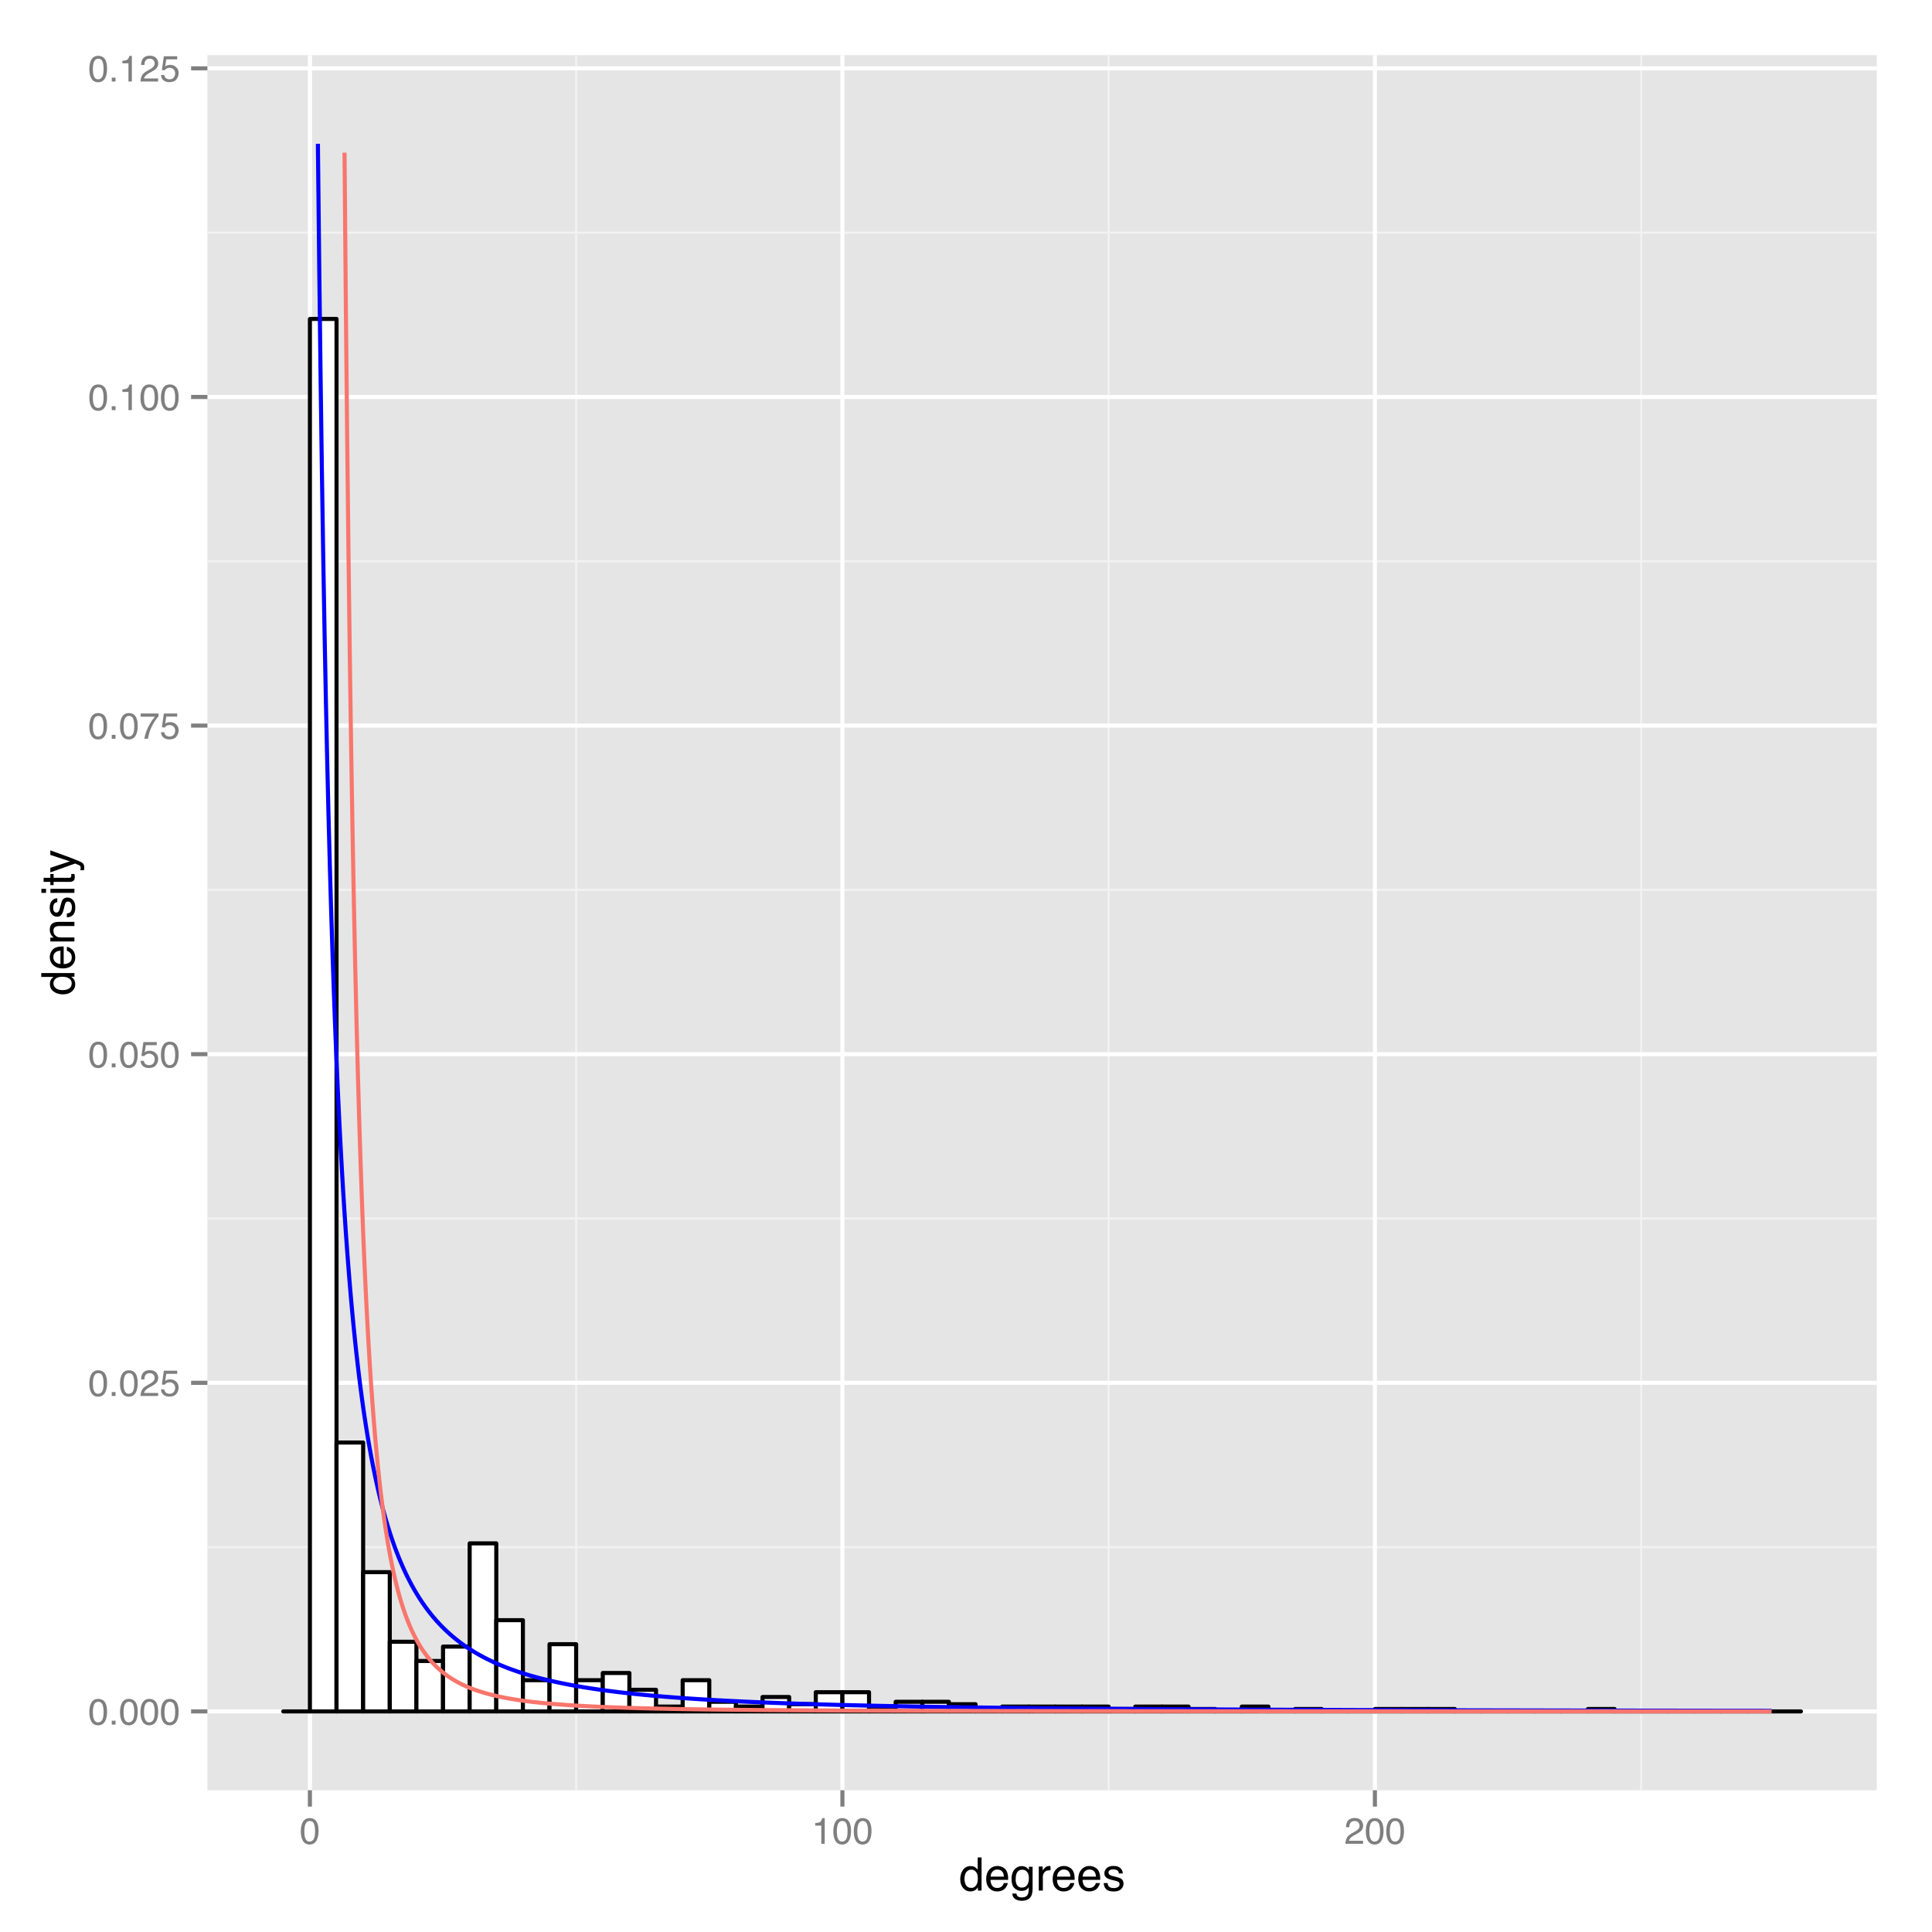 <?xml version="1.0" encoding="UTF-8"?>
<svg xmlns="http://www.w3.org/2000/svg" xmlns:xlink="http://www.w3.org/1999/xlink" width="504pt" height="504pt" viewBox="0 0 504 504" version="1.1">
<defs>
<g>
<symbol overflow="visible" id="glyph0-0">
<path style="stroke:none;" d="M 0.312 0 L 0.312 -6.875 L 5.766 -6.875 L 5.766 0 Z M 4.906 -0.859 L 4.906 -6.016 L 1.172 -6.016 L 1.172 -0.859 Z "/>
</symbol>
<symbol overflow="visible" id="glyph0-1">
<path style="stroke:none;" d="M 2.594 -6.703 C 3.457 -6.703 4.086 -6.348 4.484 -5.641 C 4.773 -5.086 4.922 -4.328 4.922 -3.359 C 4.922 -2.453 4.785 -1.695 4.516 -1.094 C 4.129 -0.238 3.488 0.188 2.594 0.188 C 1.781 0.188 1.18 -0.16 0.797 -0.859 C 0.461 -1.453 0.297 -2.238 0.297 -3.219 C 0.297 -3.977 0.395 -4.633 0.594 -5.188 C 0.957 -6.195 1.625 -6.703 2.594 -6.703 Z M 2.578 -0.578 C 3.016 -0.578 3.363 -0.77 3.625 -1.156 C 3.883 -1.551 4.016 -2.273 4.016 -3.328 C 4.016 -4.086 3.922 -4.711 3.734 -5.203 C 3.547 -5.703 3.18 -5.953 2.641 -5.953 C 2.148 -5.953 1.789 -5.719 1.562 -5.25 C 1.332 -4.781 1.219 -4.094 1.219 -3.188 C 1.219 -2.5 1.289 -1.945 1.438 -1.531 C 1.656 -0.895 2.035 -0.578 2.578 -0.578 Z "/>
</symbol>
<symbol overflow="visible" id="glyph0-2">
<path style="stroke:none;" d="M 0.812 -1.016 L 1.797 -1.016 L 1.797 0 L 0.812 0 Z "/>
</symbol>
<symbol overflow="visible" id="glyph0-3">
<path style="stroke:none;" d="M 0.297 0 C 0.328 -0.57 0.445 -1.07 0.656 -1.5 C 0.863 -1.938 1.27 -2.328 1.875 -2.672 L 2.766 -3.188 C 3.172 -3.426 3.457 -3.629 3.625 -3.797 C 3.875 -4.055 4 -4.352 4 -4.688 C 4 -5.07 3.879 -5.379 3.641 -5.609 C 3.41 -5.836 3.102 -5.953 2.719 -5.953 C 2.133 -5.953 1.734 -5.734 1.516 -5.297 C 1.398 -5.066 1.336 -4.742 1.328 -4.328 L 0.469 -4.328 C 0.477 -4.91 0.582 -5.383 0.781 -5.75 C 1.145 -6.406 1.789 -6.734 2.719 -6.734 C 3.488 -6.734 4.051 -6.523 4.406 -6.109 C 4.758 -5.691 4.938 -5.227 4.938 -4.719 C 4.938 -4.188 4.75 -3.727 4.375 -3.344 C 4.156 -3.125 3.758 -2.852 3.188 -2.531 L 2.547 -2.188 C 2.242 -2.02 2.004 -1.859 1.828 -1.703 C 1.516 -1.43 1.316 -1.129 1.234 -0.797 L 4.906 -0.797 L 4.906 0 Z "/>
</symbol>
<symbol overflow="visible" id="glyph0-4">
<path style="stroke:none;" d="M 1.188 -1.703 C 1.238 -1.223 1.461 -0.895 1.859 -0.719 C 2.055 -0.625 2.285 -0.578 2.547 -0.578 C 3.047 -0.578 3.414 -0.734 3.656 -1.047 C 3.895 -1.367 4.016 -1.723 4.016 -2.109 C 4.016 -2.578 3.867 -2.938 3.578 -3.188 C 3.297 -3.445 2.957 -3.578 2.562 -3.578 C 2.27 -3.578 2.02 -3.52 1.812 -3.406 C 1.602 -3.289 1.426 -3.133 1.281 -2.938 L 0.547 -2.984 L 1.062 -6.594 L 4.547 -6.594 L 4.547 -5.781 L 1.703 -5.781 L 1.406 -3.922 C 1.562 -4.035 1.711 -4.125 1.859 -4.188 C 2.109 -4.289 2.395 -4.344 2.719 -4.344 C 3.332 -4.344 3.852 -4.141 4.281 -3.734 C 4.707 -3.336 4.922 -2.836 4.922 -2.234 C 4.922 -1.598 4.723 -1.035 4.328 -0.547 C 3.941 -0.066 3.32 0.172 2.469 0.172 C 1.914 0.172 1.43 0.02 1.016 -0.281 C 0.598 -0.594 0.363 -1.066 0.312 -1.703 Z "/>
</symbol>
<symbol overflow="visible" id="glyph0-5">
<path style="stroke:none;" d="M 5.016 -6.594 L 5.016 -5.859 C 4.797 -5.648 4.508 -5.285 4.156 -4.766 C 3.801 -4.242 3.484 -3.688 3.203 -3.094 C 2.93 -2.508 2.727 -1.977 2.594 -1.5 C 2.5 -1.188 2.379 -0.688 2.234 0 L 1.312 0 C 1.52 -1.281 1.988 -2.555 2.719 -3.828 C 3.145 -4.566 3.594 -5.207 4.062 -5.75 L 0.344 -5.75 L 0.344 -6.594 Z "/>
</symbol>
<symbol overflow="visible" id="glyph0-6">
<path style="stroke:none;" d="M 0.922 -4.75 L 0.922 -5.391 C 1.523 -5.453 1.945 -5.551 2.188 -5.688 C 2.426 -5.832 2.609 -6.164 2.734 -6.688 L 3.391 -6.688 L 3.391 0 L 2.5 0 L 2.5 -4.75 Z "/>
</symbol>
<symbol overflow="visible" id="glyph1-0">
<path style="stroke:none;" d="M 0.391 0 L 0.391 -8.609 L 7.219 -8.609 L 7.219 0 Z M 6.141 -1.078 L 6.141 -7.531 L 1.469 -7.531 L 1.469 -1.078 Z "/>
</symbol>
<symbol overflow="visible" id="glyph1-1">
<path style="stroke:none;" d="M 1.438 -3.062 C 1.438 -2.395 1.578 -1.832 1.859 -1.375 C 2.148 -0.926 2.609 -0.703 3.234 -0.703 C 3.723 -0.703 4.125 -0.91 4.438 -1.328 C 4.758 -1.742 4.922 -2.348 4.922 -3.141 C 4.922 -3.93 4.754 -4.516 4.422 -4.891 C 4.098 -5.273 3.703 -5.469 3.234 -5.469 C 2.703 -5.469 2.27 -5.266 1.938 -4.859 C 1.602 -4.453 1.438 -3.852 1.438 -3.062 Z M 3.031 -6.391 C 3.508 -6.391 3.91 -6.285 4.234 -6.078 C 4.422 -5.961 4.633 -5.758 4.875 -5.469 L 4.875 -8.641 L 5.891 -8.641 L 5.891 0 L 4.938 0 L 4.938 -0.875 C 4.695 -0.488 4.406 -0.207 4.062 -0.031 C 3.727 0.133 3.344 0.219 2.906 0.219 C 2.207 0.219 1.602 -0.07 1.094 -0.656 C 0.582 -1.25 0.328 -2.031 0.328 -3 C 0.328 -3.914 0.562 -4.707 1.031 -5.375 C 1.5 -6.051 2.164 -6.391 3.031 -6.391 Z "/>
</symbol>
<symbol overflow="visible" id="glyph1-2">
<path style="stroke:none;" d="M 3.391 -6.422 C 3.836 -6.422 4.27 -6.316 4.688 -6.109 C 5.102 -5.898 5.422 -5.629 5.641 -5.297 C 5.848 -4.973 5.988 -4.602 6.062 -4.188 C 6.125 -3.895 6.156 -3.43 6.156 -2.797 L 1.547 -2.797 C 1.566 -2.16 1.719 -1.648 2 -1.266 C 2.281 -0.879 2.719 -0.688 3.312 -0.688 C 3.863 -0.688 4.301 -0.867 4.625 -1.234 C 4.812 -1.441 4.945 -1.688 5.031 -1.969 L 6.062 -1.969 C 6.039 -1.738 5.953 -1.484 5.797 -1.203 C 5.641 -0.922 5.469 -0.688 5.281 -0.5 C 4.957 -0.188 4.555 0.02 4.078 0.125 C 3.828 0.188 3.539 0.219 3.219 0.219 C 2.438 0.219 1.773 -0.062 1.234 -0.625 C 0.691 -1.195 0.422 -1.992 0.422 -3.016 C 0.422 -4.023 0.691 -4.844 1.234 -5.469 C 1.785 -6.102 2.504 -6.422 3.391 -6.422 Z M 5.062 -3.641 C 5.02 -4.098 4.922 -4.461 4.766 -4.734 C 4.484 -5.242 4.004 -5.5 3.328 -5.5 C 2.836 -5.5 2.426 -5.32 2.094 -4.969 C 1.77 -4.625 1.598 -4.18 1.578 -3.641 Z M 3.281 -6.422 Z "/>
</symbol>
<symbol overflow="visible" id="glyph1-3">
<path style="stroke:none;" d="M 2.984 -6.391 C 3.484 -6.391 3.914 -6.27 4.281 -6.031 C 4.477 -5.883 4.68 -5.68 4.891 -5.422 L 4.891 -6.219 L 5.859 -6.219 L 5.859 -0.516 C 5.859 0.285 5.742 0.914 5.516 1.375 C 5.078 2.227 4.25 2.656 3.031 2.656 C 2.352 2.656 1.785 2.504 1.328 2.203 C 0.867 1.898 0.609 1.426 0.547 0.781 L 1.625 0.781 C 1.676 1.062 1.773 1.281 1.922 1.438 C 2.16 1.664 2.535 1.781 3.047 1.781 C 3.859 1.781 4.391 1.492 4.641 0.922 C 4.785 0.586 4.852 -0.008 4.844 -0.875 C 4.633 -0.551 4.379 -0.312 4.078 -0.156 C 3.785 0 3.395 0.078 2.906 0.078 C 2.227 0.078 1.633 -0.16 1.125 -0.641 C 0.613 -1.129 0.359 -1.93 0.359 -3.047 C 0.359 -4.098 0.613 -4.914 1.125 -5.5 C 1.645 -6.094 2.266 -6.391 2.984 -6.391 Z M 4.891 -3.172 C 4.891 -3.941 4.727 -4.516 4.406 -4.891 C 4.082 -5.266 3.676 -5.453 3.188 -5.453 C 2.438 -5.453 1.926 -5.102 1.656 -4.406 C 1.508 -4.039 1.438 -3.555 1.438 -2.953 C 1.438 -2.242 1.578 -1.703 1.859 -1.328 C 2.148 -0.961 2.539 -0.781 3.031 -0.781 C 3.789 -0.781 4.32 -1.125 4.625 -1.812 C 4.801 -2.195 4.891 -2.648 4.891 -3.172 Z M 3.109 -6.422 Z "/>
</symbol>
<symbol overflow="visible" id="glyph1-4">
<path style="stroke:none;" d="M 0.797 -6.281 L 1.812 -6.281 L 1.812 -5.188 C 1.883 -5.406 2.082 -5.664 2.406 -5.969 C 2.727 -6.27 3.098 -6.422 3.516 -6.422 C 3.535 -6.422 3.566 -6.414 3.609 -6.406 C 3.66 -6.406 3.742 -6.398 3.859 -6.391 L 3.859 -5.281 C 3.797 -5.289 3.738 -5.297 3.688 -5.297 C 3.633 -5.297 3.578 -5.297 3.516 -5.297 C 2.984 -5.297 2.57 -5.125 2.281 -4.781 C 2 -4.445 1.859 -4.055 1.859 -3.609 L 1.859 0 L 0.797 0 Z "/>
</symbol>
<symbol overflow="visible" id="glyph1-5">
<path style="stroke:none;" d="M 1.406 -1.969 C 1.438 -1.613 1.523 -1.344 1.672 -1.156 C 1.93 -0.82 2.391 -0.656 3.047 -0.656 C 3.441 -0.656 3.785 -0.738 4.078 -0.906 C 4.379 -1.07 4.531 -1.332 4.531 -1.688 C 4.531 -1.957 4.41 -2.164 4.172 -2.312 C 4.016 -2.395 3.711 -2.492 3.266 -2.609 L 2.422 -2.812 C 1.891 -2.945 1.5 -3.098 1.25 -3.266 C 0.789 -3.547 0.562 -3.941 0.562 -4.453 C 0.562 -5.047 0.773 -5.523 1.203 -5.891 C 1.629 -6.254 2.207 -6.438 2.938 -6.438 C 3.875 -6.438 4.551 -6.16 4.969 -5.609 C 5.238 -5.254 5.367 -4.875 5.359 -4.469 L 4.359 -4.469 C 4.336 -4.707 4.254 -4.926 4.109 -5.125 C 3.867 -5.395 3.445 -5.531 2.844 -5.531 C 2.445 -5.531 2.145 -5.453 1.938 -5.297 C 1.738 -5.148 1.641 -4.953 1.641 -4.703 C 1.641 -4.43 1.773 -4.211 2.047 -4.047 C 2.203 -3.953 2.43 -3.867 2.734 -3.797 L 3.422 -3.625 C 4.18 -3.438 4.691 -3.258 4.953 -3.094 C 5.359 -2.82 5.562 -2.395 5.562 -1.812 C 5.562 -1.258 5.348 -0.781 4.922 -0.375 C 4.504 0.031 3.863 0.234 3 0.234 C 2.062 0.234 1.395 0.023 1 -0.391 C 0.613 -0.816 0.41 -1.344 0.391 -1.969 Z M 2.953 -6.422 Z "/>
</symbol>
<symbol overflow="visible" id="glyph2-0">
<path style="stroke:none;" d="M 0 -0.391 L -8.609 -0.391 L -8.609 -7.219 L 0 -7.219 Z M -1.078 -6.141 L -7.531 -6.141 L -7.531 -1.469 L -1.078 -1.469 Z "/>
</symbol>
<symbol overflow="visible" id="glyph2-1">
<path style="stroke:none;" d="M -3.062 -1.438 C -2.395 -1.438 -1.832 -1.578 -1.375 -1.859 C -0.926 -2.148 -0.703 -2.609 -0.703 -3.234 C -0.703 -3.723 -0.91 -4.125 -1.328 -4.438 C -1.742 -4.758 -2.348 -4.922 -3.141 -4.922 C -3.93 -4.922 -4.516 -4.754 -4.891 -4.422 C -5.273 -4.098 -5.469 -3.703 -5.469 -3.234 C -5.469 -2.703 -5.266 -2.27 -4.859 -1.938 C -4.453 -1.602 -3.852 -1.438 -3.062 -1.438 Z M -6.391 -3.031 C -6.391 -3.508 -6.285 -3.91 -6.078 -4.234 C -5.961 -4.422 -5.758 -4.633 -5.469 -4.875 L -8.641 -4.875 L -8.641 -5.891 L 0 -5.891 L 0 -4.938 L -0.875 -4.938 C -0.488 -4.695 -0.207 -4.406 -0.031 -4.062 C 0.133 -3.727 0.219 -3.344 0.219 -2.906 C 0.219 -2.207 -0.07 -1.602 -0.656 -1.094 C -1.25 -0.582 -2.031 -0.328 -3 -0.328 C -3.914 -0.328 -4.707 -0.562 -5.375 -1.031 C -6.051 -1.5 -6.391 -2.164 -6.391 -3.031 Z "/>
</symbol>
<symbol overflow="visible" id="glyph2-2">
<path style="stroke:none;" d="M -6.422 -3.391 C -6.422 -3.836 -6.316 -4.27 -6.109 -4.688 C -5.898 -5.102 -5.629 -5.422 -5.297 -5.641 C -4.973 -5.848 -4.602 -5.988 -4.188 -6.062 C -3.895 -6.125 -3.43 -6.156 -2.797 -6.156 L -2.797 -1.547 C -2.16 -1.566 -1.648 -1.719 -1.266 -2 C -0.879 -2.281 -0.688 -2.719 -0.688 -3.312 C -0.688 -3.863 -0.867 -4.301 -1.234 -4.625 C -1.441 -4.812 -1.688 -4.945 -1.969 -5.031 L -1.969 -6.062 C -1.738 -6.039 -1.484 -5.953 -1.203 -5.797 C -0.922 -5.641 -0.688 -5.469 -0.5 -5.281 C -0.188 -4.957 0.02 -4.555 0.125 -4.078 C 0.188 -3.828 0.219 -3.539 0.219 -3.219 C 0.219 -2.438 -0.062 -1.773 -0.625 -1.234 C -1.195 -0.691 -1.992 -0.422 -3.016 -0.422 C -4.023 -0.422 -4.844 -0.691 -5.469 -1.234 C -6.102 -1.785 -6.422 -2.504 -6.422 -3.391 Z M -3.641 -5.062 C -4.098 -5.02 -4.461 -4.922 -4.734 -4.766 C -5.242 -4.484 -5.5 -4.004 -5.5 -3.328 C -5.5 -2.836 -5.32 -2.426 -4.969 -2.094 C -4.625 -1.77 -4.18 -1.598 -3.641 -1.578 Z M -6.422 -3.281 Z "/>
</symbol>
<symbol overflow="visible" id="glyph2-3">
<path style="stroke:none;" d="M -6.281 -0.781 L -6.281 -1.781 L -5.391 -1.781 C -5.754 -2.07 -6.016 -2.383 -6.172 -2.719 C -6.336 -3.051 -6.422 -3.422 -6.422 -3.828 C -6.422 -4.711 -6.109 -5.312 -5.484 -5.625 C -5.141 -5.801 -4.656 -5.891 -4.031 -5.891 L 0 -5.891 L 0 -4.812 L -3.953 -4.812 C -4.336 -4.812 -4.645 -4.754 -4.875 -4.641 C -5.27 -4.453 -5.469 -4.113 -5.469 -3.625 C -5.469 -3.375 -5.441 -3.172 -5.391 -3.016 C -5.305 -2.723 -5.133 -2.469 -4.875 -2.25 C -4.664 -2.07 -4.453 -1.957 -4.234 -1.906 C -4.016 -1.852 -3.695 -1.828 -3.281 -1.828 L 0 -1.828 L 0 -0.781 Z M -6.422 -3.25 Z "/>
</symbol>
<symbol overflow="visible" id="glyph2-4">
<path style="stroke:none;" d="M -1.969 -1.406 C -1.613 -1.438 -1.344 -1.523 -1.156 -1.672 C -0.82 -1.93 -0.656 -2.391 -0.656 -3.047 C -0.656 -3.441 -0.738 -3.785 -0.906 -4.078 C -1.07 -4.379 -1.332 -4.531 -1.688 -4.531 C -1.957 -4.531 -2.164 -4.41 -2.312 -4.172 C -2.395 -4.016 -2.492 -3.711 -2.609 -3.266 L -2.812 -2.422 C -2.945 -1.891 -3.098 -1.5 -3.266 -1.25 C -3.547 -0.789 -3.941 -0.562 -4.453 -0.562 C -5.047 -0.562 -5.523 -0.773 -5.891 -1.203 C -6.254 -1.629 -6.438 -2.207 -6.438 -2.938 C -6.438 -3.875 -6.16 -4.551 -5.609 -4.969 C -5.254 -5.238 -4.875 -5.367 -4.469 -5.359 L -4.469 -4.359 C -4.707 -4.336 -4.926 -4.254 -5.125 -4.109 C -5.395 -3.867 -5.531 -3.445 -5.531 -2.844 C -5.531 -2.445 -5.453 -2.145 -5.297 -1.938 C -5.148 -1.738 -4.953 -1.641 -4.703 -1.641 C -4.43 -1.641 -4.211 -1.773 -4.047 -2.047 C -3.953 -2.203 -3.867 -2.43 -3.797 -2.734 L -3.625 -3.422 C -3.438 -4.18 -3.258 -4.691 -3.094 -4.953 C -2.82 -5.359 -2.395 -5.562 -1.812 -5.562 C -1.258 -5.562 -0.781 -5.348 -0.375 -4.922 C 0.031 -4.504 0.234 -3.863 0.234 -3 C 0.234 -2.062 0.023 -1.395 -0.391 -1 C -0.816 -0.613 -1.344 -0.41 -1.969 -0.391 Z M -6.422 -2.953 Z "/>
</symbol>
<symbol overflow="visible" id="glyph2-5">
<path style="stroke:none;" d="M -6.25 -0.781 L -6.25 -1.844 L 0 -1.844 L 0 -0.781 Z M -8.609 -0.781 L -8.609 -1.844 L -7.406 -1.844 L -7.406 -0.781 Z "/>
</symbol>
<symbol overflow="visible" id="glyph2-6">
<path style="stroke:none;" d="M -8.031 -0.984 L -8.031 -2.047 L -6.281 -2.047 L -6.281 -3.047 L -5.422 -3.047 L -5.422 -2.047 L -1.312 -2.047 C -1.094 -2.047 -0.945 -2.125 -0.875 -2.281 C -0.832 -2.352 -0.812 -2.488 -0.812 -2.688 C -0.812 -2.738 -0.812 -2.789 -0.812 -2.844 C -0.82 -2.906 -0.828 -2.973 -0.828 -3.047 L 0 -3.047 C 0.031 -2.93 0.051 -2.805 0.062 -2.672 C 0.082 -2.547 0.094 -2.406 0.094 -2.25 C 0.094 -1.758 -0.031 -1.426 -0.281 -1.25 C -0.531 -1.07 -0.859 -0.984 -1.266 -0.984 L -5.422 -0.984 L -5.422 -0.141 L -6.281 -0.141 L -6.281 -0.984 Z "/>
</symbol>
<symbol overflow="visible" id="glyph2-7">
<path style="stroke:none;" d="M -6.281 -4.688 L -6.281 -5.859 C -5.875 -5.711 -4.953 -5.383 -3.516 -4.875 C -2.441 -4.488 -1.566 -4.164 -0.891 -3.906 C 0.711 -3.301 1.691 -2.875 2.047 -2.625 C 2.398 -2.375 2.578 -1.941 2.578 -1.328 C 2.578 -1.18 2.566 -1.066 2.547 -0.984 C 2.535 -0.91 2.516 -0.812 2.484 -0.688 L 1.531 -0.688 C 1.582 -0.875 1.613 -1.008 1.625 -1.094 C 1.633 -1.176 1.641 -1.25 1.641 -1.312 C 1.641 -1.5 1.609 -1.641 1.547 -1.734 C 1.484 -1.828 1.406 -1.906 1.312 -1.969 C 1.281 -1.988 1.117 -2.055 0.828 -2.172 C 0.535 -2.297 0.32 -2.383 0.188 -2.438 L -6.281 -0.125 L -6.281 -1.312 L -1.172 -3 Z M -6.422 -3 Z "/>
</symbol>
</g>
<clipPath id="clip1">
  <path d="M 54.105 14.398 L 490 14.398 L 490 468 L 54.105 468 Z "/>
</clipPath>
<clipPath id="clip2">
  <path d="M 54.105 403 L 490 403 L 490 404 L 54.105 404 Z "/>
</clipPath>
<clipPath id="clip3">
  <path d="M 54.105 317 L 490 317 L 490 319 L 54.105 319 Z "/>
</clipPath>
<clipPath id="clip4">
  <path d="M 54.105 231 L 490 231 L 490 233 L 54.105 233 Z "/>
</clipPath>
<clipPath id="clip5">
  <path d="M 54.105 146 L 490 146 L 490 147 L 54.105 147 Z "/>
</clipPath>
<clipPath id="clip6">
  <path d="M 54.105 60 L 490 60 L 490 61 L 54.105 61 Z "/>
</clipPath>
<clipPath id="clip7">
  <path d="M 150 14.398 L 151 14.398 L 151 468 L 150 468 Z "/>
</clipPath>
<clipPath id="clip8">
  <path d="M 288 14.398 L 290 14.398 L 290 468 L 288 468 Z "/>
</clipPath>
<clipPath id="clip9">
  <path d="M 427 14.398 L 429 14.398 L 429 468 L 427 468 Z "/>
</clipPath>
<clipPath id="clip10">
  <path d="M 54.105 445 L 490.602 445 L 490.602 447 L 54.105 447 Z "/>
</clipPath>
<clipPath id="clip11">
  <path d="M 54.105 360 L 490.602 360 L 490.602 362 L 54.105 362 Z "/>
</clipPath>
<clipPath id="clip12">
  <path d="M 54.105 274 L 490.602 274 L 490.602 276 L 54.105 276 Z "/>
</clipPath>
<clipPath id="clip13">
  <path d="M 54.105 188 L 490.602 188 L 490.602 190 L 54.105 190 Z "/>
</clipPath>
<clipPath id="clip14">
  <path d="M 54.105 103 L 490.602 103 L 490.602 105 L 54.105 105 Z "/>
</clipPath>
<clipPath id="clip15">
  <path d="M 54.105 17 L 490.602 17 L 490.602 19 L 54.105 19 Z "/>
</clipPath>
<clipPath id="clip16">
  <path d="M 80 14.398 L 82 14.398 L 82 468 L 80 468 Z "/>
</clipPath>
<clipPath id="clip17">
  <path d="M 219 14.398 L 221 14.398 L 221 468 L 219 468 Z "/>
</clipPath>
<clipPath id="clip18">
  <path d="M 358 14.398 L 360 14.398 L 360 468 L 358 468 Z "/>
</clipPath>
</defs>
<g id="surface11">
<rect x="0" y="0" width="504" height="504" style="fill:rgb(100%,100%,100%);fill-opacity:1;stroke:none;"/>
<rect x="0" y="0" width="504" height="504" style="fill:rgb(100%,100%,100%);fill-opacity:1;stroke:none;"/>
<path style="fill:none;stroke-width:1.063;stroke-linecap:round;stroke-linejoin:round;stroke:rgb(100%,100%,100%);stroke-opacity:1;stroke-miterlimit:10;" d="M 0 504 L 504 504 L 504 0 L 0 0 Z "/>
<g clip-path="url(#clip1)" clip-rule="nonzero">
<path style=" stroke:none;fill-rule:nonzero;fill:rgb(89.804%,89.804%,89.804%);fill-opacity:1;" d="M 54.105 467.027 L 489.602 467.027 L 489.602 14.398 L 54.105 14.398 Z "/>
</g>
<g clip-path="url(#clip2)" clip-rule="nonzero">
<path style="fill:none;stroke-width:0.531;stroke-linecap:butt;stroke-linejoin:round;stroke:rgb(94.902%,94.902%,94.902%);stroke-opacity:1;stroke-miterlimit:10;" d="M 54.105 403.594 L 489.602 403.594 "/>
</g>
<g clip-path="url(#clip3)" clip-rule="nonzero">
<path style="fill:none;stroke-width:0.531;stroke-linecap:butt;stroke-linejoin:round;stroke:rgb(94.902%,94.902%,94.902%);stroke-opacity:1;stroke-miterlimit:10;" d="M 54.105 317.867 L 489.602 317.867 "/>
</g>
<g clip-path="url(#clip4)" clip-rule="nonzero">
<path style="fill:none;stroke-width:0.531;stroke-linecap:butt;stroke-linejoin:round;stroke:rgb(94.902%,94.902%,94.902%);stroke-opacity:1;stroke-miterlimit:10;" d="M 54.105 232.141 L 489.602 232.141 "/>
</g>
<g clip-path="url(#clip5)" clip-rule="nonzero">
<path style="fill:none;stroke-width:0.531;stroke-linecap:butt;stroke-linejoin:round;stroke:rgb(94.902%,94.902%,94.902%);stroke-opacity:1;stroke-miterlimit:10;" d="M 54.105 146.418 L 489.602 146.418 "/>
</g>
<g clip-path="url(#clip6)" clip-rule="nonzero">
<path style="fill:none;stroke-width:0.531;stroke-linecap:butt;stroke-linejoin:round;stroke:rgb(94.902%,94.902%,94.902%);stroke-opacity:1;stroke-miterlimit:10;" d="M 54.105 60.691 L 489.602 60.691 "/>
</g>
<g clip-path="url(#clip7)" clip-rule="nonzero">
<path style="fill:none;stroke-width:0.531;stroke-linecap:butt;stroke-linejoin:round;stroke:rgb(94.902%,94.902%,94.902%);stroke-opacity:1;stroke-miterlimit:10;" d="M 150.301 467.027 L 150.301 14.398 "/>
</g>
<g clip-path="url(#clip8)" clip-rule="nonzero">
<path style="fill:none;stroke-width:0.531;stroke-linecap:butt;stroke-linejoin:round;stroke:rgb(94.902%,94.902%,94.902%);stroke-opacity:1;stroke-miterlimit:10;" d="M 289.215 467.027 L 289.215 14.398 "/>
</g>
<g clip-path="url(#clip9)" clip-rule="nonzero">
<path style="fill:none;stroke-width:0.531;stroke-linecap:butt;stroke-linejoin:round;stroke:rgb(94.902%,94.902%,94.902%);stroke-opacity:1;stroke-miterlimit:10;" d="M 428.129 467.027 L 428.129 14.398 "/>
</g>
<g clip-path="url(#clip10)" clip-rule="nonzero">
<path style="fill:none;stroke-width:1.063;stroke-linecap:butt;stroke-linejoin:round;stroke:rgb(100%,100%,100%);stroke-opacity:1;stroke-miterlimit:10;" d="M 54.105 446.453 L 489.602 446.453 "/>
</g>
<g clip-path="url(#clip11)" clip-rule="nonzero">
<path style="fill:none;stroke-width:1.063;stroke-linecap:butt;stroke-linejoin:round;stroke:rgb(100%,100%,100%);stroke-opacity:1;stroke-miterlimit:10;" d="M 54.105 360.73 L 489.602 360.73 "/>
</g>
<g clip-path="url(#clip12)" clip-rule="nonzero">
<path style="fill:none;stroke-width:1.063;stroke-linecap:butt;stroke-linejoin:round;stroke:rgb(100%,100%,100%);stroke-opacity:1;stroke-miterlimit:10;" d="M 54.105 275.004 L 489.602 275.004 "/>
</g>
<g clip-path="url(#clip13)" clip-rule="nonzero">
<path style="fill:none;stroke-width:1.063;stroke-linecap:butt;stroke-linejoin:round;stroke:rgb(100%,100%,100%);stroke-opacity:1;stroke-miterlimit:10;" d="M 54.105 189.281 L 489.602 189.281 "/>
</g>
<g clip-path="url(#clip14)" clip-rule="nonzero">
<path style="fill:none;stroke-width:1.063;stroke-linecap:butt;stroke-linejoin:round;stroke:rgb(100%,100%,100%);stroke-opacity:1;stroke-miterlimit:10;" d="M 54.105 103.555 L 489.602 103.555 "/>
</g>
<g clip-path="url(#clip15)" clip-rule="nonzero">
<path style="fill:none;stroke-width:1.063;stroke-linecap:butt;stroke-linejoin:round;stroke:rgb(100%,100%,100%);stroke-opacity:1;stroke-miterlimit:10;" d="M 54.105 17.828 L 489.602 17.828 "/>
</g>
<g clip-path="url(#clip16)" clip-rule="nonzero">
<path style="fill:none;stroke-width:1.063;stroke-linecap:butt;stroke-linejoin:round;stroke:rgb(100%,100%,100%);stroke-opacity:1;stroke-miterlimit:10;" d="M 80.844 467.027 L 80.844 14.398 "/>
</g>
<g clip-path="url(#clip17)" clip-rule="nonzero">
<path style="fill:none;stroke-width:1.063;stroke-linecap:butt;stroke-linejoin:round;stroke:rgb(100%,100%,100%);stroke-opacity:1;stroke-miterlimit:10;" d="M 219.758 467.027 L 219.758 14.398 "/>
</g>
<g clip-path="url(#clip18)" clip-rule="nonzero">
<path style="fill:none;stroke-width:1.063;stroke-linecap:butt;stroke-linejoin:round;stroke:rgb(100%,100%,100%);stroke-opacity:1;stroke-miterlimit:10;" d="M 358.672 467.027 L 358.672 14.398 "/>
</g>
<path style="fill:none;stroke-width:1.063;stroke-linecap:butt;stroke-linejoin:round;stroke:rgb(0%,0%,0%);stroke-opacity:1;stroke-miterlimit:10;" d="M 73.898 446.453 L 80.844 446.453 Z "/>
<path style="fill-rule:nonzero;fill:rgb(100%,100%,100%);fill-opacity:1;stroke-width:1.063;stroke-linecap:butt;stroke-linejoin:round;stroke:rgb(0%,0%,0%);stroke-opacity:1;stroke-miterlimit:10;" d="M 80.844 446.453 L 87.789 446.453 L 87.789 83.199 L 80.844 83.199 Z "/>
<path style="fill-rule:nonzero;fill:rgb(100%,100%,100%);fill-opacity:1;stroke-width:1.063;stroke-linecap:butt;stroke-linejoin:round;stroke:rgb(0%,0%,0%);stroke-opacity:1;stroke-miterlimit:10;" d="M 87.789 446.453 L 94.734 446.453 L 94.734 376.309 L 87.789 376.309 Z "/>
<path style="fill-rule:nonzero;fill:rgb(100%,100%,100%);fill-opacity:1;stroke-width:1.063;stroke-linecap:butt;stroke-linejoin:round;stroke:rgb(0%,0%,0%);stroke-opacity:1;stroke-miterlimit:10;" d="M 94.734 446.453 L 101.68 446.453 L 101.68 410.129 L 94.734 410.129 Z "/>
<path style="fill-rule:nonzero;fill:rgb(100%,100%,100%);fill-opacity:1;stroke-width:1.063;stroke-linecap:butt;stroke-linejoin:round;stroke:rgb(0%,0%,0%);stroke-opacity:1;stroke-miterlimit:10;" d="M 101.684 446.453 L 108.629 446.453 L 108.629 428.289 L 101.684 428.289 Z "/>
<path style="fill-rule:nonzero;fill:rgb(100%,100%,100%);fill-opacity:1;stroke-width:1.063;stroke-linecap:butt;stroke-linejoin:round;stroke:rgb(0%,0%,0%);stroke-opacity:1;stroke-miterlimit:10;" d="M 108.629 446.453 L 115.574 446.453 L 115.574 433.301 L 108.629 433.301 Z "/>
<path style="fill-rule:nonzero;fill:rgb(100%,100%,100%);fill-opacity:1;stroke-width:1.063;stroke-linecap:butt;stroke-linejoin:round;stroke:rgb(0%,0%,0%);stroke-opacity:1;stroke-miterlimit:10;" d="M 115.574 446.453 L 122.52 446.453 L 122.52 429.543 L 115.574 429.543 Z "/>
<path style="fill-rule:nonzero;fill:rgb(100%,100%,100%);fill-opacity:1;stroke-width:1.063;stroke-linecap:butt;stroke-linejoin:round;stroke:rgb(0%,0%,0%);stroke-opacity:1;stroke-miterlimit:10;" d="M 122.52 446.453 L 129.465 446.453 L 129.465 402.613 L 122.52 402.613 Z "/>
<path style="fill-rule:nonzero;fill:rgb(100%,100%,100%);fill-opacity:1;stroke-width:1.063;stroke-linecap:butt;stroke-linejoin:round;stroke:rgb(0%,0%,0%);stroke-opacity:1;stroke-miterlimit:10;" d="M 129.465 446.453 L 136.41 446.453 L 136.41 422.652 L 129.465 422.652 Z "/>
<path style="fill-rule:nonzero;fill:rgb(100%,100%,100%);fill-opacity:1;stroke-width:1.063;stroke-linecap:butt;stroke-linejoin:round;stroke:rgb(0%,0%,0%);stroke-opacity:1;stroke-miterlimit:10;" d="M 136.41 446.453 L 143.355 446.453 L 143.355 438.312 L 136.41 438.312 Z "/>
<path style="fill-rule:nonzero;fill:rgb(100%,100%,100%);fill-opacity:1;stroke-width:1.063;stroke-linecap:butt;stroke-linejoin:round;stroke:rgb(0%,0%,0%);stroke-opacity:1;stroke-miterlimit:10;" d="M 143.355 446.453 L 150.301 446.453 L 150.301 428.918 L 143.355 428.918 Z "/>
<path style="fill-rule:nonzero;fill:rgb(100%,100%,100%);fill-opacity:1;stroke-width:1.063;stroke-linecap:butt;stroke-linejoin:round;stroke:rgb(0%,0%,0%);stroke-opacity:1;stroke-miterlimit:10;" d="M 150.301 446.453 L 157.246 446.453 L 157.246 438.312 L 150.301 438.312 Z "/>
<path style="fill-rule:nonzero;fill:rgb(100%,100%,100%);fill-opacity:1;stroke-width:1.063;stroke-linecap:butt;stroke-linejoin:round;stroke:rgb(0%,0%,0%);stroke-opacity:1;stroke-miterlimit:10;" d="M 157.246 446.453 L 164.191 446.453 L 164.191 436.434 L 157.246 436.434 Z "/>
<path style="fill-rule:nonzero;fill:rgb(100%,100%,100%);fill-opacity:1;stroke-width:1.063;stroke-linecap:butt;stroke-linejoin:round;stroke:rgb(0%,0%,0%);stroke-opacity:1;stroke-miterlimit:10;" d="M 164.191 446.453 L 171.137 446.453 L 171.137 440.816 L 164.191 440.816 Z "/>
<path style="fill-rule:nonzero;fill:rgb(100%,100%,100%);fill-opacity:1;stroke-width:1.063;stroke-linecap:butt;stroke-linejoin:round;stroke:rgb(0%,0%,0%);stroke-opacity:1;stroke-miterlimit:10;" d="M 171.141 446.453 L 178.086 446.453 L 178.086 445.199 L 171.141 445.199 Z "/>
<path style="fill-rule:nonzero;fill:rgb(100%,100%,100%);fill-opacity:1;stroke-width:1.063;stroke-linecap:butt;stroke-linejoin:round;stroke:rgb(0%,0%,0%);stroke-opacity:1;stroke-miterlimit:10;" d="M 178.086 446.453 L 185.031 446.453 L 185.031 438.312 L 178.086 438.312 Z "/>
<path style="fill-rule:nonzero;fill:rgb(100%,100%,100%);fill-opacity:1;stroke-width:1.063;stroke-linecap:butt;stroke-linejoin:round;stroke:rgb(0%,0%,0%);stroke-opacity:1;stroke-miterlimit:10;" d="M 185.031 446.453 L 191.977 446.453 L 191.977 443.949 L 185.031 443.949 Z "/>
<path style="fill-rule:nonzero;fill:rgb(100%,100%,100%);fill-opacity:1;stroke-width:1.063;stroke-linecap:butt;stroke-linejoin:round;stroke:rgb(0%,0%,0%);stroke-opacity:1;stroke-miterlimit:10;" d="M 191.977 446.453 L 198.922 446.453 L 198.922 445.199 L 191.977 445.199 Z "/>
<path style="fill-rule:nonzero;fill:rgb(100%,100%,100%);fill-opacity:1;stroke-width:1.063;stroke-linecap:butt;stroke-linejoin:round;stroke:rgb(0%,0%,0%);stroke-opacity:1;stroke-miterlimit:10;" d="M 198.922 446.453 L 205.867 446.453 L 205.867 442.695 L 198.922 442.695 Z "/>
<path style="fill-rule:nonzero;fill:rgb(100%,100%,100%);fill-opacity:1;stroke-width:1.063;stroke-linecap:butt;stroke-linejoin:round;stroke:rgb(0%,0%,0%);stroke-opacity:1;stroke-miterlimit:10;" d="M 205.867 446.453 L 212.812 446.453 L 212.812 444.574 L 205.867 444.574 Z "/>
<path style="fill-rule:nonzero;fill:rgb(100%,100%,100%);fill-opacity:1;stroke-width:1.063;stroke-linecap:butt;stroke-linejoin:round;stroke:rgb(0%,0%,0%);stroke-opacity:1;stroke-miterlimit:10;" d="M 212.812 446.453 L 219.758 446.453 L 219.758 441.441 L 212.812 441.441 Z "/>
<path style="fill-rule:nonzero;fill:rgb(100%,100%,100%);fill-opacity:1;stroke-width:1.063;stroke-linecap:butt;stroke-linejoin:round;stroke:rgb(0%,0%,0%);stroke-opacity:1;stroke-miterlimit:10;" d="M 219.758 446.453 L 226.703 446.453 L 226.703 441.441 L 219.758 441.441 Z "/>
<path style="fill-rule:nonzero;fill:rgb(100%,100%,100%);fill-opacity:1;stroke-width:1.063;stroke-linecap:butt;stroke-linejoin:round;stroke:rgb(0%,0%,0%);stroke-opacity:1;stroke-miterlimit:10;" d="M 226.703 446.453 L 233.648 446.453 L 233.648 445.199 L 226.703 445.199 Z "/>
<path style="fill-rule:nonzero;fill:rgb(100%,100%,100%);fill-opacity:1;stroke-width:1.063;stroke-linecap:butt;stroke-linejoin:round;stroke:rgb(0%,0%,0%);stroke-opacity:1;stroke-miterlimit:10;" d="M 233.652 446.453 L 240.598 446.453 L 240.598 443.949 L 233.652 443.949 Z "/>
<path style="fill-rule:nonzero;fill:rgb(100%,100%,100%);fill-opacity:1;stroke-width:1.063;stroke-linecap:butt;stroke-linejoin:round;stroke:rgb(0%,0%,0%);stroke-opacity:1;stroke-miterlimit:10;" d="M 240.598 446.453 L 247.543 446.453 L 247.543 443.949 L 240.598 443.949 Z "/>
<path style="fill-rule:nonzero;fill:rgb(100%,100%,100%);fill-opacity:1;stroke-width:1.063;stroke-linecap:butt;stroke-linejoin:round;stroke:rgb(0%,0%,0%);stroke-opacity:1;stroke-miterlimit:10;" d="M 247.543 446.453 L 254.488 446.453 L 254.488 444.574 L 247.543 444.574 Z "/>
<path style="fill-rule:nonzero;fill:rgb(100%,100%,100%);fill-opacity:1;stroke-width:1.063;stroke-linecap:butt;stroke-linejoin:round;stroke:rgb(0%,0%,0%);stroke-opacity:1;stroke-miterlimit:10;" d="M 254.488 446.453 L 261.434 446.453 L 261.434 445.828 L 254.488 445.828 Z "/>
<path style="fill-rule:nonzero;fill:rgb(100%,100%,100%);fill-opacity:1;stroke-width:1.063;stroke-linecap:butt;stroke-linejoin:round;stroke:rgb(0%,0%,0%);stroke-opacity:1;stroke-miterlimit:10;" d="M 261.434 446.453 L 268.379 446.453 L 268.379 445.199 L 261.434 445.199 Z "/>
<path style="fill-rule:nonzero;fill:rgb(100%,100%,100%);fill-opacity:1;stroke-width:1.063;stroke-linecap:butt;stroke-linejoin:round;stroke:rgb(0%,0%,0%);stroke-opacity:1;stroke-miterlimit:10;" d="M 268.379 446.453 L 275.324 446.453 L 275.324 445.199 L 268.379 445.199 Z "/>
<path style="fill-rule:nonzero;fill:rgb(100%,100%,100%);fill-opacity:1;stroke-width:1.063;stroke-linecap:butt;stroke-linejoin:round;stroke:rgb(0%,0%,0%);stroke-opacity:1;stroke-miterlimit:10;" d="M 275.324 446.453 L 282.27 446.453 L 282.27 445.199 L 275.324 445.199 Z "/>
<path style="fill-rule:nonzero;fill:rgb(100%,100%,100%);fill-opacity:1;stroke-width:1.063;stroke-linecap:butt;stroke-linejoin:round;stroke:rgb(0%,0%,0%);stroke-opacity:1;stroke-miterlimit:10;" d="M 282.27 446.453 L 289.215 446.453 L 289.215 445.199 L 282.27 445.199 Z "/>
<path style="fill-rule:nonzero;fill:rgb(100%,100%,100%);fill-opacity:1;stroke-width:1.063;stroke-linecap:butt;stroke-linejoin:round;stroke:rgb(0%,0%,0%);stroke-opacity:1;stroke-miterlimit:10;" d="M 289.215 446.453 L 296.16 446.453 L 296.16 445.828 L 289.215 445.828 Z "/>
<path style="fill-rule:nonzero;fill:rgb(100%,100%,100%);fill-opacity:1;stroke-width:1.063;stroke-linecap:butt;stroke-linejoin:round;stroke:rgb(0%,0%,0%);stroke-opacity:1;stroke-miterlimit:10;" d="M 296.16 446.453 L 303.105 446.453 L 303.105 445.199 L 296.16 445.199 Z "/>
<path style="fill-rule:nonzero;fill:rgb(100%,100%,100%);fill-opacity:1;stroke-width:1.063;stroke-linecap:butt;stroke-linejoin:round;stroke:rgb(0%,0%,0%);stroke-opacity:1;stroke-miterlimit:10;" d="M 303.109 446.453 L 310.055 446.453 L 310.055 445.199 L 303.109 445.199 Z "/>
<path style="fill-rule:nonzero;fill:rgb(100%,100%,100%);fill-opacity:1;stroke-width:1.063;stroke-linecap:butt;stroke-linejoin:round;stroke:rgb(0%,0%,0%);stroke-opacity:1;stroke-miterlimit:10;" d="M 310.055 446.453 L 317 446.453 L 317 445.828 L 310.055 445.828 Z "/>
<path style="fill:none;stroke-width:1.063;stroke-linecap:butt;stroke-linejoin:round;stroke:rgb(0%,0%,0%);stroke-opacity:1;stroke-miterlimit:10;" d="M 317 446.453 L 323.945 446.453 Z "/>
<path style="fill-rule:nonzero;fill:rgb(100%,100%,100%);fill-opacity:1;stroke-width:1.063;stroke-linecap:butt;stroke-linejoin:round;stroke:rgb(0%,0%,0%);stroke-opacity:1;stroke-miterlimit:10;" d="M 323.945 446.453 L 330.891 446.453 L 330.891 445.199 L 323.945 445.199 Z "/>
<path style="fill:none;stroke-width:1.063;stroke-linecap:butt;stroke-linejoin:round;stroke:rgb(0%,0%,0%);stroke-opacity:1;stroke-miterlimit:10;" d="M 330.891 446.453 L 337.836 446.453 Z "/>
<path style="fill-rule:nonzero;fill:rgb(100%,100%,100%);fill-opacity:1;stroke-width:1.063;stroke-linecap:butt;stroke-linejoin:round;stroke:rgb(0%,0%,0%);stroke-opacity:1;stroke-miterlimit:10;" d="M 337.836 446.453 L 344.781 446.453 L 344.781 445.828 L 337.836 445.828 Z "/>
<path style="fill:none;stroke-width:1.063;stroke-linecap:butt;stroke-linejoin:round;stroke:rgb(0%,0%,0%);stroke-opacity:1;stroke-miterlimit:10;" d="M 344.781 446.453 L 351.727 446.453 Z "/>
<path style="fill:none;stroke-width:1.063;stroke-linecap:butt;stroke-linejoin:round;stroke:rgb(0%,0%,0%);stroke-opacity:1;stroke-miterlimit:10;" d="M 351.727 446.453 L 358.672 446.453 Z "/>
<path style="fill-rule:nonzero;fill:rgb(100%,100%,100%);fill-opacity:1;stroke-width:1.063;stroke-linecap:butt;stroke-linejoin:round;stroke:rgb(0%,0%,0%);stroke-opacity:1;stroke-miterlimit:10;" d="M 358.672 446.453 L 365.617 446.453 L 365.617 445.828 L 358.672 445.828 Z "/>
<path style="fill-rule:nonzero;fill:rgb(100%,100%,100%);fill-opacity:1;stroke-width:1.063;stroke-linecap:butt;stroke-linejoin:round;stroke:rgb(0%,0%,0%);stroke-opacity:1;stroke-miterlimit:10;" d="M 365.617 446.453 L 372.562 446.453 L 372.562 445.828 L 365.617 445.828 Z "/>
<path style="fill-rule:nonzero;fill:rgb(100%,100%,100%);fill-opacity:1;stroke-width:1.063;stroke-linecap:butt;stroke-linejoin:round;stroke:rgb(0%,0%,0%);stroke-opacity:1;stroke-miterlimit:10;" d="M 372.566 446.453 L 379.512 446.453 L 379.512 445.828 L 372.566 445.828 Z "/>
<path style="fill:none;stroke-width:1.063;stroke-linecap:butt;stroke-linejoin:round;stroke:rgb(0%,0%,0%);stroke-opacity:1;stroke-miterlimit:10;" d="M 379.512 446.453 L 386.457 446.453 Z "/>
<path style="fill:none;stroke-width:1.063;stroke-linecap:butt;stroke-linejoin:round;stroke:rgb(0%,0%,0%);stroke-opacity:1;stroke-miterlimit:10;" d="M 386.457 446.453 L 393.402 446.453 Z "/>
<path style="fill:none;stroke-width:1.063;stroke-linecap:butt;stroke-linejoin:round;stroke:rgb(0%,0%,0%);stroke-opacity:1;stroke-miterlimit:10;" d="M 393.402 446.453 L 400.348 446.453 Z "/>
<path style="fill:none;stroke-width:1.063;stroke-linecap:butt;stroke-linejoin:round;stroke:rgb(0%,0%,0%);stroke-opacity:1;stroke-miterlimit:10;" d="M 400.348 446.453 L 407.293 446.453 Z "/>
<path style="fill:none;stroke-width:1.063;stroke-linecap:butt;stroke-linejoin:round;stroke:rgb(0%,0%,0%);stroke-opacity:1;stroke-miterlimit:10;" d="M 407.293 446.453 L 414.238 446.453 Z "/>
<path style="fill-rule:nonzero;fill:rgb(100%,100%,100%);fill-opacity:1;stroke-width:1.063;stroke-linecap:butt;stroke-linejoin:round;stroke:rgb(0%,0%,0%);stroke-opacity:1;stroke-miterlimit:10;" d="M 414.238 446.453 L 421.184 446.453 L 421.184 445.828 L 414.238 445.828 Z "/>
<path style="fill:none;stroke-width:1.063;stroke-linecap:butt;stroke-linejoin:round;stroke:rgb(0%,0%,0%);stroke-opacity:1;stroke-miterlimit:10;" d="M 421.184 446.453 L 428.129 446.453 Z "/>
<path style="fill:none;stroke-width:1.063;stroke-linecap:butt;stroke-linejoin:round;stroke:rgb(0%,0%,0%);stroke-opacity:1;stroke-miterlimit:10;" d="M 428.129 446.453 L 435.074 446.453 Z "/>
<path style="fill:none;stroke-width:1.063;stroke-linecap:butt;stroke-linejoin:round;stroke:rgb(0%,0%,0%);stroke-opacity:1;stroke-miterlimit:10;" d="M 435.074 446.453 L 442.02 446.453 Z "/>
<path style="fill:none;stroke-width:1.063;stroke-linecap:butt;stroke-linejoin:round;stroke:rgb(0%,0%,0%);stroke-opacity:1;stroke-miterlimit:10;" d="M 442.023 446.453 L 448.969 446.453 Z "/>
<path style="fill:none;stroke-width:1.063;stroke-linecap:butt;stroke-linejoin:round;stroke:rgb(0%,0%,0%);stroke-opacity:1;stroke-miterlimit:10;" d="M 448.969 446.453 L 455.914 446.453 Z "/>
<path style="fill:none;stroke-width:1.063;stroke-linecap:butt;stroke-linejoin:round;stroke:rgb(0%,0%,0%);stroke-opacity:1;stroke-miterlimit:10;" d="M 455.914 446.453 L 462.859 446.453 Z "/>
<path style="fill:none;stroke-width:1.063;stroke-linecap:butt;stroke-linejoin:round;stroke:rgb(0%,0%,0%);stroke-opacity:1;stroke-miterlimit:10;" d="M 462.859 446.453 L 469.805 446.453 Z "/>
<path style="fill:none;stroke-width:1.063;stroke-linecap:butt;stroke-linejoin:round;stroke:rgb(0%,0%,100%);stroke-opacity:1;stroke-miterlimit:1;" d="M 82.93 37.52 L 83.277 69.469 L 83.625 97.715 L 83.969 122.727 L 84.316 144.945 L 84.664 164.773 L 85.012 182.543 L 85.359 198.535 L 85.707 212.996 L 86.055 226.117 L 86.402 238.07 L 86.75 249 L 87.098 259.02 L 87.441 268.238 L 87.789 276.738 L 88.137 284.602 L 88.484 291.895 L 88.832 298.668 L 89.18 304.977 L 89.527 310.863 L 89.875 316.367 L 90.223 321.523 L 90.57 326.359 L 90.918 330.906 L 91.262 335.184 L 91.609 339.219 L 91.957 343.023 L 92.305 346.621 L 92.652 350.023 L 93 353.25 L 93.348 356.309 L 93.695 359.215 L 94.043 361.973 L 94.391 364.602 L 94.734 367.102 L 95.082 369.484 L 95.43 371.758 L 95.777 373.93 L 96.125 376.008 L 96.473 377.992 L 96.82 379.891 L 97.168 381.711 L 97.516 383.453 L 97.863 385.129 L 98.211 386.734 L 98.555 388.273 L 98.902 389.754 L 99.25 391.18 L 99.598 392.551 L 99.945 393.867 L 100.293 395.141 L 100.641 396.363 L 100.988 397.543 L 101.336 398.68 L 101.684 399.781 L 102.027 400.84 L 102.375 401.863 L 102.723 402.855 L 103.07 403.812 L 103.418 404.734 L 103.766 405.633 L 104.113 406.5 L 104.461 407.336 L 104.809 408.148 L 105.156 408.938 L 105.504 409.703 L 105.848 410.441 L 106.195 411.16 L 106.543 411.855 L 106.891 412.531 L 107.238 413.191 L 107.586 413.828 L 107.934 414.445 L 108.281 415.051 L 108.629 415.633 L 108.977 416.203 L 109.32 416.758 L 109.668 417.297 L 110.016 417.82 L 110.363 418.332 L 110.711 418.828 L 111.059 419.312 L 111.406 419.781 L 111.754 420.242 L 112.102 420.691 L 112.449 421.125 L 112.797 421.551 L 113.141 421.965 L 113.488 422.371 L 113.836 422.766 L 114.184 423.152 L 114.531 423.527 L 114.879 423.895 L 115.227 424.254 L 115.574 424.605 L 115.922 424.945 L 116.27 425.281 L 116.613 425.609 L 116.961 425.926 L 117.309 426.238 L 117.656 426.543 L 118.004 426.844 L 118.699 427.422 L 119.047 427.699 L 119.395 427.973 L 119.742 428.242 L 120.09 428.504 L 120.434 428.758 L 120.781 429.012 L 121.129 429.258 L 121.824 429.734 L 122.172 429.965 L 122.52 430.191 L 122.867 430.414 L 123.562 430.844 L 123.91 431.055 L 124.254 431.258 L 124.602 431.461 L 125.297 431.852 L 125.992 432.227 L 126.34 432.41 L 126.688 432.59 L 127.035 432.766 L 127.383 432.938 L 127.727 433.105 L 128.074 433.273 L 128.422 433.438 L 128.77 433.598 L 129.465 433.91 L 129.812 434.062 L 130.508 434.359 L 130.855 434.504 L 131.203 434.645 L 131.547 434.785 L 132.242 435.059 L 132.59 435.191 L 133.285 435.449 L 133.98 435.699 L 134.676 435.941 L 135.02 436.059 L 135.367 436.176 L 136.062 436.402 L 136.758 436.621 L 137.801 436.938 L 138.496 437.141 L 138.84 437.238 L 139.535 437.434 L 140.23 437.621 L 140.578 437.711 L 140.926 437.805 L 141.273 437.891 L 141.621 437.98 L 141.969 438.066 L 142.312 438.152 L 142.66 438.234 L 143.008 438.32 L 143.355 438.402 L 145.094 438.793 L 145.789 438.941 L 146.133 439.012 L 146.48 439.086 L 147.176 439.227 L 147.523 439.293 L 147.871 439.363 L 148.914 439.562 L 149.262 439.625 L 149.605 439.691 L 149.953 439.754 L 150.301 439.812 L 150.996 439.938 L 152.039 440.113 L 152.387 440.168 L 152.734 440.227 L 153.082 440.281 L 153.426 440.336 L 154.121 440.445 L 154.469 440.496 L 154.816 440.551 L 156.207 440.754 L 156.555 440.801 L 156.898 440.852 L 158.637 441.086 L 158.984 441.129 L 159.332 441.176 L 160.375 441.305 L 160.719 441.348 L 161.414 441.434 L 162.109 441.512 L 162.457 441.555 L 163.848 441.711 L 164.191 441.746 L 164.539 441.785 L 164.887 441.82 L 165.234 441.859 L 167.668 442.105 L 168.012 442.137 L 168.359 442.172 L 169.055 442.234 L 169.402 442.27 L 171.141 442.426 L 171.488 442.453 L 171.832 442.484 L 172.18 442.512 L 172.527 442.543 L 172.875 442.57 L 173.223 442.602 L 174.961 442.738 L 175.305 442.766 L 176 442.82 L 176.348 442.844 L 176.695 442.871 L 177.043 442.895 L 177.391 442.922 L 177.738 442.945 L 178.086 442.973 L 178.781 443.02 L 179.125 443.043 L 181.559 443.207 L 181.906 443.227 L 182.254 443.25 L 182.598 443.273 L 182.945 443.293 L 183.293 443.316 L 183.988 443.355 L 184.336 443.379 L 185.379 443.438 L 185.727 443.461 L 186.074 443.48 L 186.418 443.5 L 187.461 443.559 L 187.809 443.574 L 188.852 443.633 L 189.199 443.648 L 189.547 443.668 L 189.891 443.688 L 190.238 443.703 L 190.586 443.723 L 190.934 443.738 L 191.281 443.758 L 191.977 443.789 L 192.324 443.809 L 193.367 443.855 L 193.711 443.875 L 196.492 444 L 196.84 444.012 L 197.184 444.027 L 198.227 444.074 L 198.574 444.086 L 198.922 444.102 L 199.27 444.113 L 199.965 444.145 L 200.312 444.156 L 200.66 444.172 L 201.004 444.184 L 201.352 444.199 L 202.047 444.223 L 202.395 444.238 L 203.09 444.262 L 203.438 444.277 L 204.133 444.301 L 204.477 444.312 L 204.824 444.328 L 207.953 444.434 L 208.297 444.445 L 209.688 444.492 L 210.035 444.5 L 211.426 444.547 L 211.77 444.555 L 212.465 444.578 L 212.812 444.586 L 213.16 444.598 L 213.508 444.605 L 214.203 444.629 L 214.551 444.637 L 214.898 444.648 L 215.246 444.656 L 215.59 444.668 L 215.938 444.676 L 216.285 444.688 L 216.633 444.695 L 216.98 444.707 L 217.676 444.723 L 218.023 444.734 L 218.719 444.75 L 219.066 444.762 L 219.41 444.77 L 219.758 444.777 L 220.105 444.789 L 221.496 444.82 L 221.844 444.832 L 222.539 444.848 L 222.883 444.855 L 223.926 444.879 L 224.273 444.891 L 226.359 444.938 L 226.703 444.945 L 227.398 444.961 L 227.746 444.965 L 229.832 445.012 L 230.176 445.02 L 230.523 445.023 L 231.914 445.055 L 232.262 445.059 L 233.305 445.082 L 233.652 445.086 L 233.996 445.094 L 234.691 445.109 L 235.039 445.113 L 235.734 445.129 L 236.082 445.133 L 236.43 445.141 L 236.777 445.145 L 237.125 445.152 L 237.469 445.16 L 237.816 445.164 L 238.164 445.172 L 238.512 445.176 L 238.859 445.184 L 239.207 445.188 L 239.902 445.203 L 240.25 445.207 L 240.598 445.215 L 240.945 445.219 L 241.289 445.227 L 241.984 445.234 L 242.332 445.242 L 242.68 445.246 L 243.027 445.254 L 243.375 445.258 L 243.723 445.266 L 244.418 445.273 L 244.762 445.281 L 245.109 445.285 L 245.457 445.293 L 246.152 445.301 L 246.5 445.309 L 247.195 445.316 L 247.543 445.324 L 248.238 445.332 L 248.582 445.34 L 249.277 445.348 L 249.625 445.355 L 250.668 445.367 L 251.016 445.375 L 251.711 445.383 L 252.055 445.387 L 252.402 445.391 L 252.75 445.398 L 254.141 445.414 L 254.488 445.422 L 255.531 445.434 L 255.875 445.438 L 256.57 445.445 L 256.918 445.453 L 259.352 445.48 L 259.695 445.484 L 260.391 445.492 L 260.738 445.5 L 262.824 445.523 L 263.168 445.527 L 266.645 445.566 L 266.988 445.566 L 270.117 445.602 L 270.461 445.605 L 270.809 445.609 L 271.156 445.609 L 273.59 445.637 L 273.938 445.637 L 274.281 445.641 L 275.672 445.656 L 276.02 445.656 L 277.41 445.672 L 277.754 445.672 L 279.145 445.688 L 279.492 445.688 L 280.535 445.699 L 280.883 445.699 L 281.23 445.703 L 281.574 445.707 L 281.922 445.711 L 282.27 445.711 L 283.312 445.723 L 283.66 445.723 L 284.355 445.73 L 284.703 445.73 L 285.047 445.734 L 285.742 445.742 L 286.09 445.742 L 286.785 445.75 L 287.133 445.75 L 287.828 445.758 L 288.176 445.758 L 288.523 445.762 L 288.867 445.766 L 289.215 445.766 L 289.91 445.773 L 290.258 445.773 L 290.953 445.781 L 291.301 445.781 L 291.996 445.789 L 292.34 445.789 L 293.035 445.797 L 293.383 445.797 L 293.73 445.801 L 294.078 445.801 L 294.773 445.809 L 295.121 445.809 L 295.816 445.816 L 296.16 445.816 L 296.508 445.82 L 296.855 445.82 L 297.551 445.828 L 297.898 445.828 L 298.246 445.832 L 298.594 445.832 L 298.941 445.836 L 299.289 445.836 L 299.633 445.84 L 299.98 445.844 L 300.328 445.844 L 300.676 445.848 L 301.023 445.848 L 301.371 445.852 L 301.719 445.852 L 302.414 445.859 L 302.762 445.859 L 303.109 445.863 L 303.453 445.863 L 303.801 445.867 L 304.148 445.867 L 304.496 445.871 L 304.844 445.871 L 305.191 445.875 L 305.539 445.875 L 305.887 445.879 L 306.234 445.879 L 306.582 445.883 L 306.93 445.883 L 307.273 445.887 L 307.621 445.887 L 308.316 445.895 L 308.664 445.895 L 309.012 445.898 L 309.359 445.898 L 309.707 445.902 L 310.055 445.902 L 310.402 445.906 L 310.746 445.906 L 311.094 445.91 L 311.789 445.91 L 312.137 445.914 L 312.484 445.914 L 312.832 445.918 L 313.18 445.918 L 313.527 445.922 L 313.875 445.922 L 314.223 445.926 L 314.566 445.926 L 314.914 445.93 L 315.262 445.93 L 315.609 445.934 L 315.957 445.934 L 316.305 445.938 L 317 445.938 L 317.348 445.941 L 317.695 445.941 L 318.039 445.945 L 318.387 445.945 L 318.734 445.949 L 319.082 445.949 L 319.43 445.953 L 320.125 445.953 L 320.473 445.957 L 320.82 445.957 L 321.168 445.961 L 321.516 445.961 L 321.859 445.965 L 322.555 445.965 L 322.902 445.969 L 323.25 445.969 L 323.598 445.973 L 323.945 445.973 L 324.293 445.977 L 324.988 445.977 L 325.332 445.98 L 325.68 445.98 L 326.027 445.984 L 326.723 445.984 L 327.07 445.988 L 327.418 445.988 L 327.766 445.992 L 328.461 445.992 L 328.809 445.996 L 329.5 445.996 L 329.848 446 L 330.195 446 L 330.543 446.004 L 331.238 446.004 L 331.586 446.008 L 332.281 446.008 L 332.625 446.012 L 332.973 446.012 L 333.32 446.016 L 334.016 446.016 L 334.363 446.02 L 335.059 446.02 L 335.406 446.023 L 336.102 446.023 L 336.445 446.027 L 337.141 446.027 L 337.488 446.031 L 337.836 446.031 L 338.184 446.035 L 338.879 446.035 L 339.227 446.039 L 339.918 446.039 L 340.266 446.043 L 340.961 446.043 L 341.309 446.047 L 342.004 446.047 L 342.352 446.051 L 343.047 446.051 L 343.395 446.055 L 344.434 446.055 L 344.781 446.059 L 345.477 446.059 L 345.824 446.062 L 346.52 446.062 L 346.867 446.066 L 347.559 446.066 L 347.906 446.07 L 348.602 446.07 L 348.949 446.074 L 349.992 446.074 L 350.34 446.078 L 351.031 446.078 L 351.379 446.082 L 352.422 446.082 L 352.77 446.086 L 353.465 446.086 L 353.812 446.09 L 354.852 446.09 L 355.199 446.094 L 355.895 446.094 L 356.242 446.098 L 357.285 446.098 L 357.633 446.102 L 358.672 446.102 L 359.02 446.105 L 359.715 446.105 L 360.062 446.109 L 361.105 446.109 L 361.453 446.113 L 362.492 446.113 L 362.84 446.117 L 363.883 446.117 L 364.23 446.121 L 365.273 446.121 L 365.617 446.125 L 366.66 446.125 L 367.008 446.129 L 368.051 446.129 L 368.398 446.133 L 369.438 446.133 L 369.785 446.137 L 371.176 446.137 L 371.523 446.141 L 372.566 446.141 L 372.91 446.145 L 373.953 446.145 L 374.301 446.148 L 375.691 446.148 L 376.039 446.152 L 377.078 446.152 L 377.426 446.156 L 378.816 446.156 L 379.164 446.16 L 380.551 446.16 L 380.898 446.164 L 382.289 446.164 L 382.637 446.168 L 383.68 446.168 L 384.023 446.172 L 385.414 446.172 L 385.762 446.176 L 387.152 446.176 L 387.496 446.18 L 389.234 446.18 L 389.582 446.184 L 390.973 446.184 L 391.316 446.188 L 392.707 446.188 L 393.055 446.191 L 394.793 446.191 L 395.137 446.195 L 396.527 446.195 L 396.875 446.199 L 398.609 446.199 L 398.957 446.203 L 400.695 446.203 L 401.043 446.207 L 402.777 446.207 L 403.125 446.211 L 404.863 446.211 L 405.211 446.215 L 406.945 446.215 L 407.293 446.219 L 409.379 446.219 L 409.723 446.223 L 411.461 446.223 L 411.809 446.227 L 413.891 446.227 L 414.238 446.23 L 416.324 446.23 L 416.672 446.234 L 418.754 446.234 L 419.102 446.238 L 421.184 446.238 L 421.531 446.242 L 423.617 446.242 L 423.965 446.246 L 426.395 446.246 L 426.742 446.25 L 428.824 446.25 L 429.172 446.254 L 431.602 446.254 L 431.949 446.258 L 434.383 446.258 L 434.73 446.262 L 437.508 446.262 L 437.855 446.266 L 440.285 446.266 L 440.633 446.27 L 443.41 446.27 L 443.758 446.273 L 446.535 446.273 L 446.883 446.277 L 449.664 446.277 L 450.008 446.281 L 453.137 446.281 L 453.48 446.285 L 456.609 446.285 L 456.957 446.289 L 460.082 446.289 L 460.43 446.293 L 462.164 446.293 "/>
<path style="fill:none;stroke-width:1.063;stroke-linecap:butt;stroke-linejoin:round;stroke:rgb(97.255%,46.275%,42.745%);stroke-opacity:1;stroke-miterlimit:1;" d="M 89.875 39.824 L 90.223 79.766 L 90.57 114.539 L 90.918 144.961 L 91.262 171.703 L 91.609 195.305 L 91.957 216.227 L 92.305 234.84 L 92.652 251.457 L 93 266.344 L 93.348 279.723 L 93.695 291.777 L 94.043 302.676 L 94.391 312.551 L 94.734 321.523 L 95.082 329.695 L 95.43 337.156 L 95.777 343.977 L 96.125 350.234 L 96.473 355.98 L 96.82 361.266 L 97.168 366.141 L 97.516 370.641 L 97.863 374.805 L 98.211 378.664 L 98.555 382.242 L 98.902 385.57 L 99.25 388.664 L 99.598 391.551 L 99.945 394.242 L 100.293 396.758 L 100.641 399.109 L 100.988 401.312 L 101.336 403.375 L 101.684 405.316 L 102.027 407.137 L 102.375 408.848 L 102.723 410.461 L 103.07 411.98 L 103.418 413.414 L 103.766 414.77 L 104.113 416.047 L 104.461 417.258 L 104.809 418.402 L 105.156 419.484 L 105.504 420.516 L 105.848 421.488 L 106.195 422.414 L 106.543 423.293 L 106.891 424.129 L 107.238 424.926 L 107.586 425.684 L 107.934 426.406 L 108.281 427.094 L 108.629 427.75 L 108.977 428.375 L 109.32 428.973 L 109.668 429.543 L 110.016 430.09 L 110.363 430.609 L 110.711 431.109 L 111.059 431.59 L 111.406 432.047 L 111.754 432.488 L 112.102 432.906 L 112.449 433.312 L 112.797 433.699 L 113.141 434.07 L 113.488 434.43 L 113.836 434.773 L 114.184 435.102 L 114.531 435.422 L 114.879 435.727 L 115.227 436.02 L 115.574 436.305 L 115.922 436.578 L 116.27 436.84 L 116.613 437.094 L 116.961 437.34 L 117.309 437.574 L 117.656 437.801 L 118.004 438.023 L 118.352 438.234 L 118.699 438.438 L 119.047 438.637 L 119.395 438.828 L 119.742 439.012 L 120.09 439.191 L 120.434 439.367 L 121.129 439.695 L 121.477 439.852 L 121.824 440.004 L 122.172 440.152 L 122.52 440.297 L 122.867 440.434 L 123.562 440.699 L 123.91 440.824 L 124.254 440.945 L 124.602 441.066 L 125.297 441.293 L 125.645 441.402 L 125.992 441.508 L 126.688 441.711 L 127.035 441.809 L 127.383 441.902 L 127.727 441.992 L 128.422 442.172 L 129.465 442.418 L 129.812 442.496 L 130.508 442.645 L 131.203 442.785 L 131.547 442.855 L 132.242 442.988 L 132.938 443.113 L 133.98 443.289 L 134.676 443.398 L 135.02 443.453 L 136.062 443.605 L 136.41 443.652 L 136.758 443.703 L 137.105 443.746 L 137.453 443.793 L 138.496 443.922 L 138.84 443.965 L 140.23 444.121 L 140.578 444.156 L 140.926 444.195 L 141.621 444.266 L 141.969 444.297 L 142.312 444.332 L 144.051 444.488 L 144.398 444.516 L 144.746 444.547 L 145.789 444.629 L 146.133 444.652 L 146.828 444.707 L 147.871 444.777 L 148.219 444.805 L 148.566 444.824 L 149.262 444.871 L 149.605 444.895 L 150.301 444.934 L 150.648 444.957 L 152.387 445.055 L 152.734 445.07 L 153.082 445.09 L 153.426 445.109 L 154.121 445.141 L 154.469 445.16 L 156.555 445.254 L 156.898 445.27 L 157.246 445.285 L 157.594 445.297 L 158.289 445.328 L 158.637 445.34 L 158.984 445.355 L 159.68 445.379 L 160.027 445.395 L 160.375 445.406 L 160.719 445.418 L 163.848 445.523 L 164.191 445.531 L 164.887 445.555 L 165.234 445.562 L 165.582 445.574 L 165.93 445.582 L 166.277 445.594 L 166.625 445.602 L 166.973 445.613 L 167.668 445.629 L 168.012 445.641 L 169.402 445.672 L 169.75 445.684 L 171.488 445.723 L 171.832 445.73 L 172.527 445.746 L 172.875 445.75 L 174.266 445.781 L 174.613 445.785 L 174.961 445.793 L 175.305 445.801 L 175.652 445.809 L 176 445.812 L 176.348 445.82 L 176.695 445.824 L 177.391 445.84 L 177.738 445.844 L 178.086 445.852 L 178.434 445.855 L 178.781 445.863 L 179.125 445.867 L 179.473 445.875 L 180.168 445.883 L 180.516 445.891 L 180.863 445.895 L 181.211 445.902 L 182.254 445.914 L 182.598 445.922 L 183.293 445.93 L 183.641 445.938 L 185.031 445.953 L 185.379 445.961 L 186.074 445.969 L 186.418 445.973 L 189.547 446.008 L 189.891 446.012 L 193.367 446.051 L 193.711 446.055 L 194.059 446.055 L 195.797 446.074 L 196.145 446.074 L 196.84 446.082 L 197.184 446.086 L 197.531 446.09 L 197.879 446.09 L 198.922 446.102 L 199.27 446.102 L 199.965 446.109 L 200.312 446.109 L 200.66 446.113 L 201.004 446.117 L 201.352 446.117 L 202.047 446.125 L 202.395 446.125 L 203.09 446.133 L 203.438 446.133 L 204.133 446.141 L 204.477 446.141 L 205.172 446.148 L 205.52 446.148 L 205.867 446.152 L 206.215 446.152 L 206.562 446.156 L 206.91 446.156 L 207.605 446.164 L 207.953 446.164 L 208.297 446.168 L 208.645 446.168 L 208.992 446.172 L 209.34 446.172 L 209.688 446.176 L 210.035 446.176 L 210.383 446.18 L 210.73 446.18 L 211.078 446.184 L 211.426 446.184 L 211.77 446.188 L 212.117 446.188 L 212.465 446.191 L 212.812 446.191 L 213.16 446.195 L 213.508 446.195 L 213.855 446.199 L 214.203 446.199 L 214.551 446.203 L 214.898 446.203 L 215.246 446.207 L 215.59 446.207 L 215.938 446.211 L 216.633 446.211 L 216.98 446.215 L 217.328 446.215 L 217.676 446.219 L 218.023 446.219 L 218.371 446.223 L 219.066 446.223 L 219.41 446.227 L 219.758 446.227 L 220.105 446.23 L 220.801 446.23 L 221.148 446.234 L 221.496 446.234 L 221.844 446.238 L 222.539 446.238 L 222.883 446.242 L 223.578 446.242 L 223.926 446.246 L 224.621 446.246 L 224.969 446.25 L 225.664 446.25 L 226.012 446.254 L 226.703 446.254 L 227.051 446.258 L 227.746 446.258 L 228.094 446.262 L 228.789 446.262 L 229.137 446.266 L 229.832 446.266 L 230.176 446.27 L 230.871 446.27 L 231.219 446.273 L 232.262 446.273 L 232.609 446.277 L 233.305 446.277 L 233.652 446.281 L 234.691 446.281 L 235.039 446.285 L 236.082 446.285 L 236.43 446.289 L 237.125 446.289 L 237.469 446.293 L 238.512 446.293 L 238.859 446.297 L 239.902 446.297 L 240.25 446.301 L 241.637 446.301 L 241.984 446.305 L 243.027 446.305 L 243.375 446.309 L 244.762 446.309 L 245.109 446.312 L 246.152 446.312 L 246.5 446.316 L 247.891 446.316 L 248.238 446.32 L 249.973 446.32 L 250.32 446.324 L 251.711 446.324 L 252.055 446.328 L 253.445 446.328 L 253.793 446.332 L 255.531 446.332 L 255.875 446.336 L 257.613 446.336 L 257.961 446.34 L 260.043 446.34 L 260.391 446.344 L 262.129 446.344 L 262.477 446.348 L 264.559 446.348 L 264.906 446.352 L 267.336 446.352 L 267.684 446.355 L 269.77 446.355 L 270.117 446.359 L 272.895 446.359 L 273.242 446.363 L 275.672 446.363 L 276.02 446.367 L 279.145 446.367 L 279.492 446.371 L 282.27 446.371 L 282.617 446.375 L 286.09 446.375 L 286.438 446.379 L 289.91 446.379 L 290.258 446.383 L 294.078 446.383 L 294.426 446.387 L 298.594 446.387 L 298.941 446.391 L 303.453 446.391 L 303.801 446.395 L 308.664 446.395 L 309.012 446.398 L 314.566 446.398 L 314.914 446.402 L 321.168 446.402 L 321.516 446.406 L 328.113 446.406 L 328.461 446.41 L 336.102 446.41 L 336.445 446.414 L 345.129 446.414 L 345.477 446.418 L 355.547 446.418 L 355.895 446.422 L 367.703 446.422 L 368.051 446.426 L 382.289 446.426 L 382.637 446.43 L 399.652 446.43 L 400 446.434 L 421.879 446.434 L 422.227 446.438 L 451.051 446.438 L 451.398 446.441 L 462.164 446.441 "/>
<g style="fill:rgb(49.804%,49.804%,49.804%);fill-opacity:1;">
  <use xlink:href="#glyph0-1" x="23.008" y="449.891"/>
  <use xlink:href="#glyph0-2" x="28.343" y="449.891"/>
  <use xlink:href="#glyph0-1" x="31.009" y="449.891"/>
  <use xlink:href="#glyph0-1" x="36.344" y="449.891"/>
  <use xlink:href="#glyph0-1" x="41.68" y="449.891"/>
</g>
<g style="fill:rgb(49.804%,49.804%,49.804%);fill-opacity:1;">
  <use xlink:href="#glyph0-1" x="23.008" y="364.168"/>
  <use xlink:href="#glyph0-2" x="28.343" y="364.168"/>
  <use xlink:href="#glyph0-1" x="31.009" y="364.168"/>
  <use xlink:href="#glyph0-3" x="36.344" y="364.168"/>
  <use xlink:href="#glyph0-4" x="41.68" y="364.168"/>
</g>
<g style="fill:rgb(49.804%,49.804%,49.804%);fill-opacity:1;">
  <use xlink:href="#glyph0-1" x="23.008" y="278.441"/>
  <use xlink:href="#glyph0-2" x="28.343" y="278.441"/>
  <use xlink:href="#glyph0-1" x="31.009" y="278.441"/>
  <use xlink:href="#glyph0-4" x="36.344" y="278.441"/>
  <use xlink:href="#glyph0-1" x="41.68" y="278.441"/>
</g>
<g style="fill:rgb(49.804%,49.804%,49.804%);fill-opacity:1;">
  <use xlink:href="#glyph0-1" x="23.008" y="192.719"/>
  <use xlink:href="#glyph0-2" x="28.343" y="192.719"/>
  <use xlink:href="#glyph0-1" x="31.009" y="192.719"/>
  <use xlink:href="#glyph0-5" x="36.344" y="192.719"/>
  <use xlink:href="#glyph0-4" x="41.68" y="192.719"/>
</g>
<g style="fill:rgb(49.804%,49.804%,49.804%);fill-opacity:1;">
  <use xlink:href="#glyph0-1" x="23.008" y="106.992"/>
  <use xlink:href="#glyph0-2" x="28.343" y="106.992"/>
  <use xlink:href="#glyph0-6" x="31.009" y="106.992"/>
  <use xlink:href="#glyph0-1" x="36.344" y="106.992"/>
  <use xlink:href="#glyph0-1" x="41.68" y="106.992"/>
</g>
<g style="fill:rgb(49.804%,49.804%,49.804%);fill-opacity:1;">
  <use xlink:href="#glyph0-1" x="23.008" y="21.266"/>
  <use xlink:href="#glyph0-2" x="28.343" y="21.266"/>
  <use xlink:href="#glyph0-6" x="31.009" y="21.266"/>
  <use xlink:href="#glyph0-3" x="36.344" y="21.266"/>
  <use xlink:href="#glyph0-4" x="41.68" y="21.266"/>
</g>
<path style="fill:none;stroke-width:1.063;stroke-linecap:butt;stroke-linejoin:round;stroke:rgb(49.804%,49.804%,49.804%);stroke-opacity:1;stroke-miterlimit:10;" d="M 49.852 446.453 L 54.105 446.453 "/>
<path style="fill:none;stroke-width:1.063;stroke-linecap:butt;stroke-linejoin:round;stroke:rgb(49.804%,49.804%,49.804%);stroke-opacity:1;stroke-miterlimit:10;" d="M 49.852 360.73 L 54.105 360.73 "/>
<path style="fill:none;stroke-width:1.063;stroke-linecap:butt;stroke-linejoin:round;stroke:rgb(49.804%,49.804%,49.804%);stroke-opacity:1;stroke-miterlimit:10;" d="M 49.852 275.004 L 54.105 275.004 "/>
<path style="fill:none;stroke-width:1.063;stroke-linecap:butt;stroke-linejoin:round;stroke:rgb(49.804%,49.804%,49.804%);stroke-opacity:1;stroke-miterlimit:10;" d="M 49.852 189.281 L 54.105 189.281 "/>
<path style="fill:none;stroke-width:1.063;stroke-linecap:butt;stroke-linejoin:round;stroke:rgb(49.804%,49.804%,49.804%);stroke-opacity:1;stroke-miterlimit:10;" d="M 49.852 103.555 L 54.105 103.555 "/>
<path style="fill:none;stroke-width:1.063;stroke-linecap:butt;stroke-linejoin:round;stroke:rgb(49.804%,49.804%,49.804%);stroke-opacity:1;stroke-miterlimit:10;" d="M 49.852 17.828 L 54.105 17.828 "/>
<path style="fill:none;stroke-width:1.063;stroke-linecap:butt;stroke-linejoin:round;stroke:rgb(49.804%,49.804%,49.804%);stroke-opacity:1;stroke-miterlimit:10;" d="M 80.844 471.281 L 80.844 467.027 "/>
<path style="fill:none;stroke-width:1.063;stroke-linecap:butt;stroke-linejoin:round;stroke:rgb(49.804%,49.804%,49.804%);stroke-opacity:1;stroke-miterlimit:10;" d="M 219.758 471.281 L 219.758 467.027 "/>
<path style="fill:none;stroke-width:1.063;stroke-linecap:butt;stroke-linejoin:round;stroke:rgb(49.804%,49.804%,49.804%);stroke-opacity:1;stroke-miterlimit:10;" d="M 358.672 471.281 L 358.672 467.027 "/>
<g style="fill:rgb(49.804%,49.804%,49.804%);fill-opacity:1;">
  <use xlink:href="#glyph0-1" x="78.176" y="480.992"/>
</g>
<g style="fill:rgb(49.804%,49.804%,49.804%);fill-opacity:1;">
  <use xlink:href="#glyph0-6" x="211.754" y="480.992"/>
  <use xlink:href="#glyph0-1" x="217.089" y="480.992"/>
  <use xlink:href="#glyph0-1" x="222.425" y="480.992"/>
</g>
<g style="fill:rgb(49.804%,49.804%,49.804%);fill-opacity:1;">
  <use xlink:href="#glyph0-3" x="350.668" y="480.992"/>
  <use xlink:href="#glyph0-1" x="356.004" y="480.992"/>
  <use xlink:href="#glyph0-1" x="361.339" y="480.992"/>
</g>
<g style="fill:rgb(0%,0%,0%);fill-opacity:1;">
  <use xlink:href="#glyph1-1" x="250.168" y="493.199"/>
  <use xlink:href="#glyph1-2" x="256.842" y="493.199"/>
  <use xlink:href="#glyph1-3" x="263.516" y="493.199"/>
  <use xlink:href="#glyph1-4" x="270.189" y="493.199"/>
  <use xlink:href="#glyph1-2" x="274.186" y="493.199"/>
  <use xlink:href="#glyph1-2" x="280.859" y="493.199"/>
  <use xlink:href="#glyph1-5" x="287.533" y="493.199"/>
</g>
<g style="fill:rgb(0%,0%,0%);fill-opacity:1;">
  <use xlink:href="#glyph2-1" x="19.41" y="259.727"/>
  <use xlink:href="#glyph2-2" x="19.41" y="253.053"/>
  <use xlink:href="#glyph2-3" x="19.41" y="246.379"/>
  <use xlink:href="#glyph2-4" x="19.41" y="239.705"/>
  <use xlink:href="#glyph2-5" x="19.41" y="233.705"/>
  <use xlink:href="#glyph2-6" x="19.41" y="231.039"/>
  <use xlink:href="#glyph2-7" x="19.41" y="227.705"/>
</g>
</g>
</svg>
